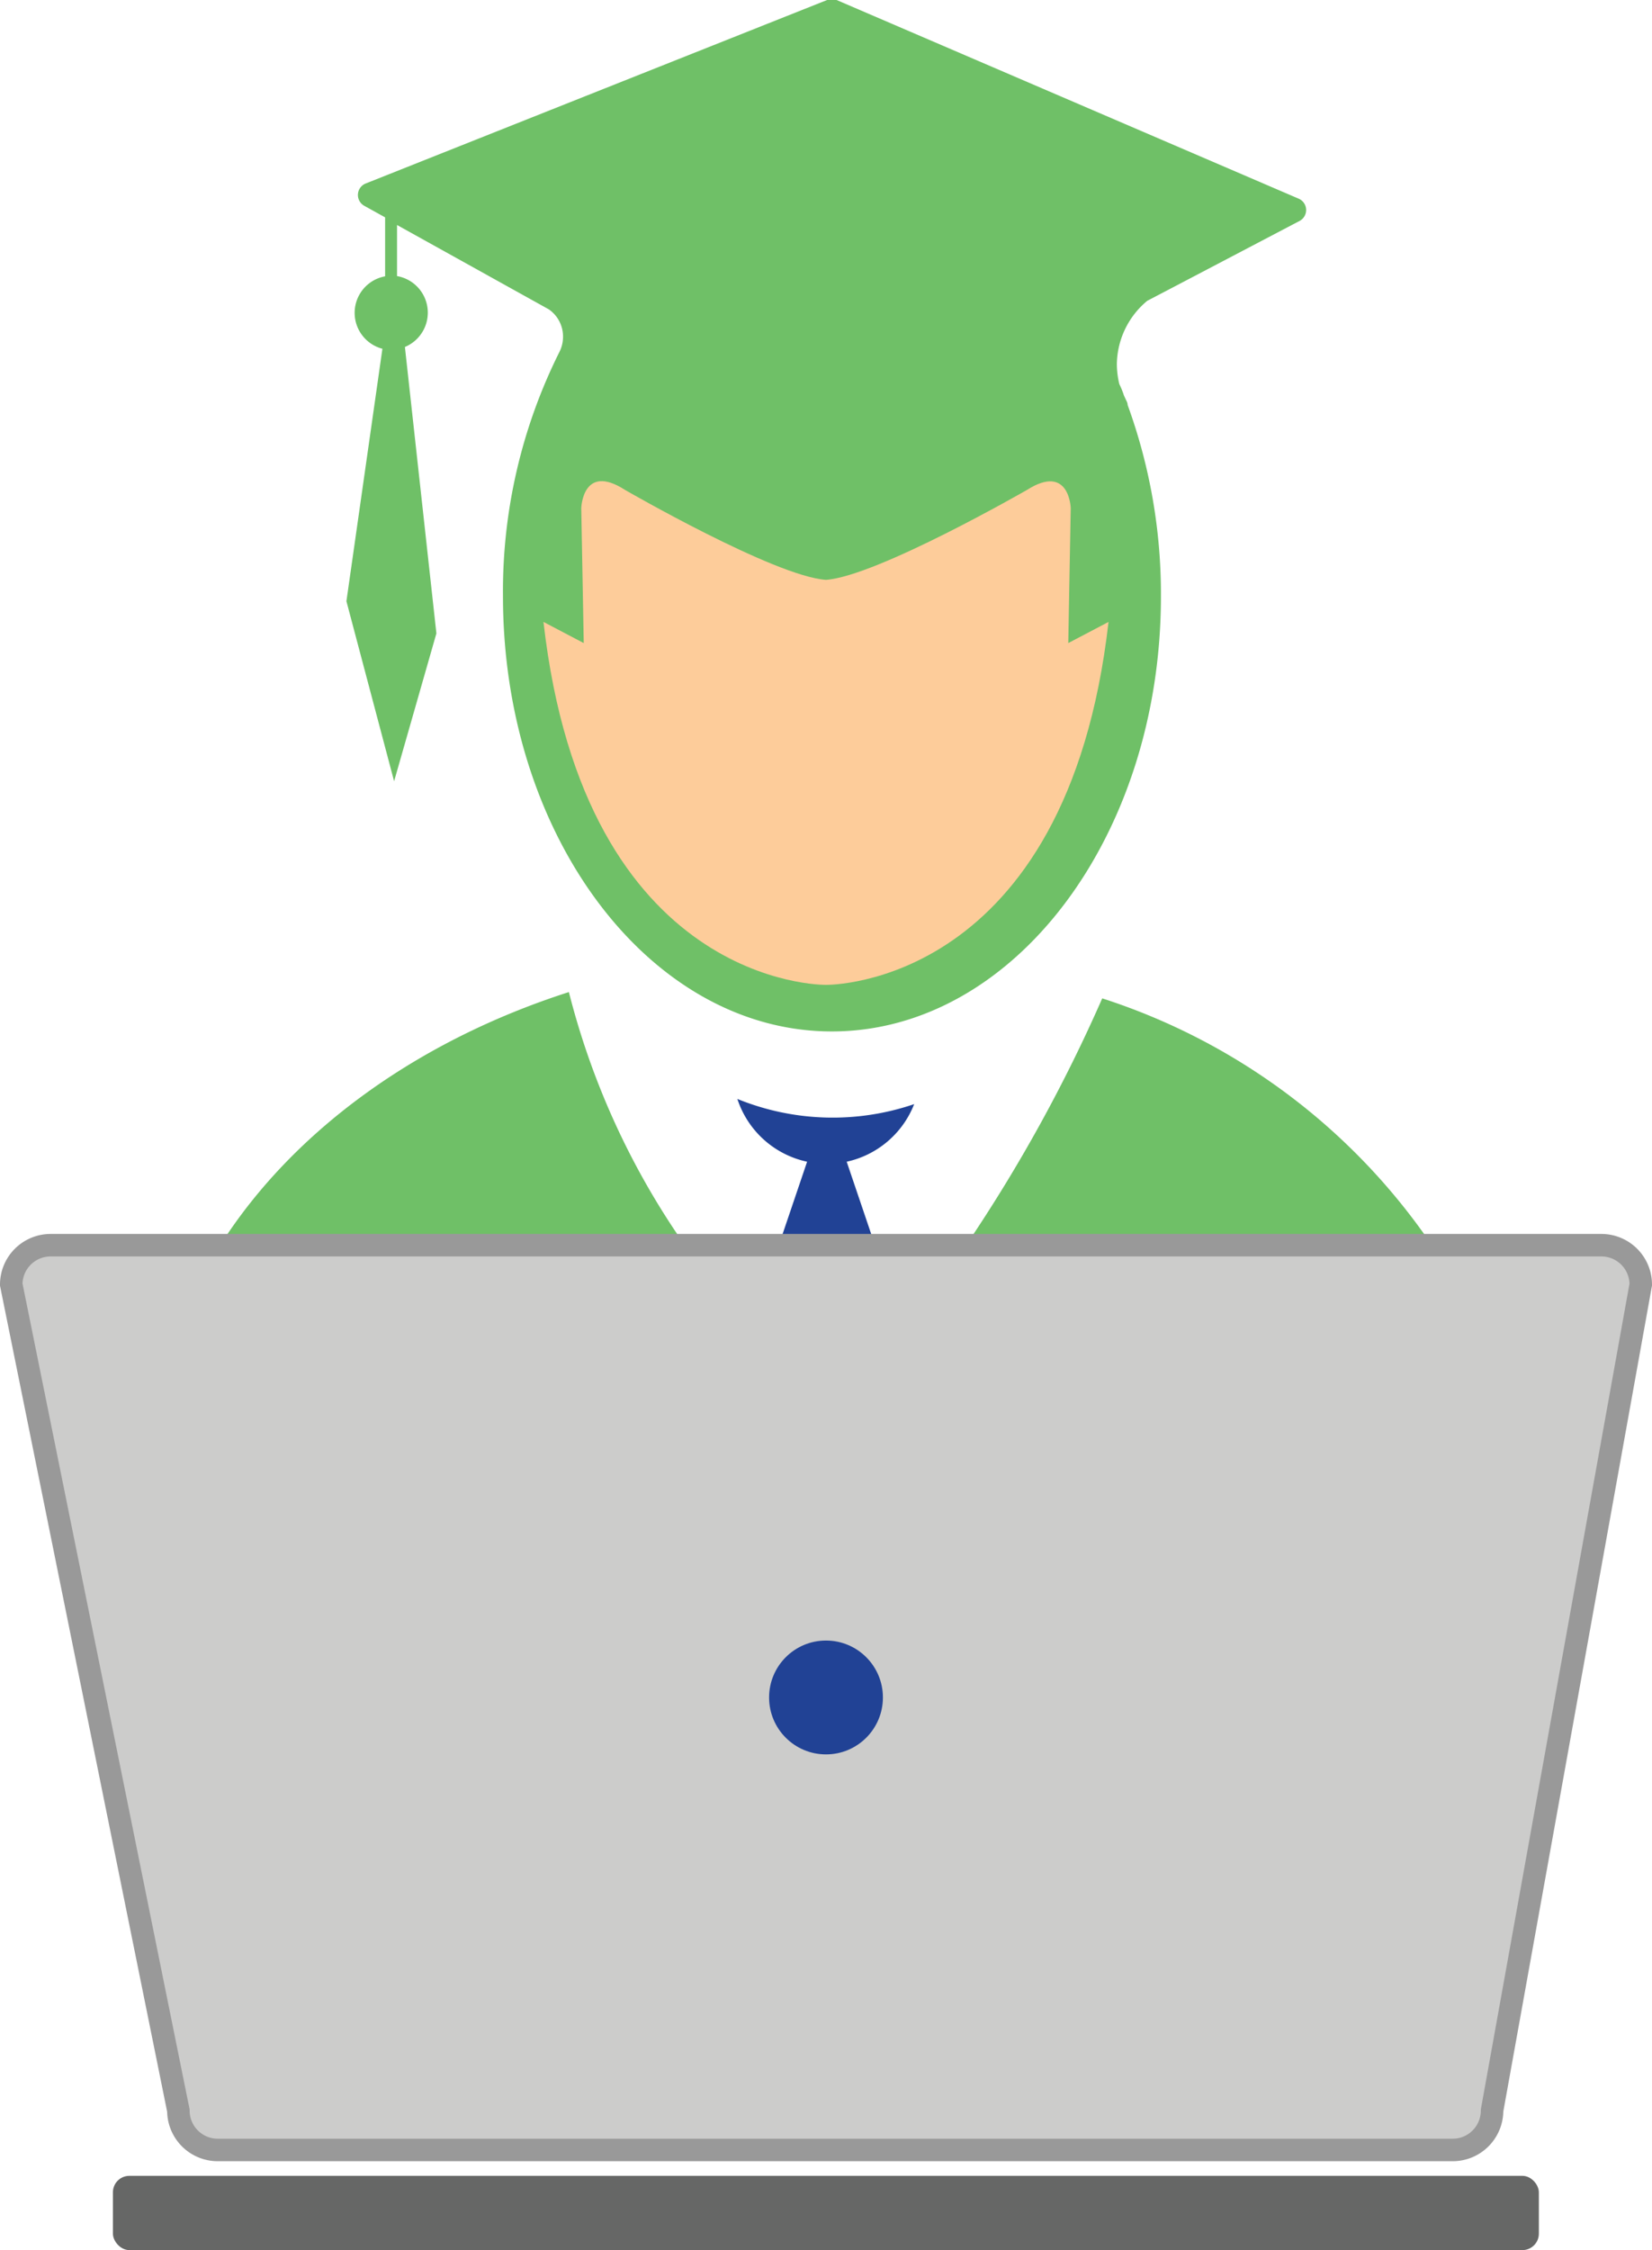 <svg xmlns="http://www.w3.org/2000/svg" viewBox="0 0 73.44 100"><defs><style>.cls-1{fill:#6fc067;}.cls-2{fill:#666766;}.cls-3{fill:#fdcc9a;}.cls-4{fill:#214295;}.cls-5{fill:#cccccb;stroke:#999;stroke-miterlimit:10;}</style></defs><title>Leading_Party1</title><g id="Layer_2" data-name="Layer 2"><g id="Layer_1-2" data-name="Layer 1"><path class="cls-1" d="M49,44.37a69.33,69.33,0,0,1-6,10.89H63.6A28.18,28.18,0,0,0,49,44.37Z"/><path class="cls-1" d="M9.84,55.26H30.39a34.28,34.28,0,0,1-5.1-11.17C18.56,46.25,13.06,50.24,9.84,55.26Z"/><rect class="cls-2" x="5.02" y="96.7" width="63.39" height="3.3" rx="0.73"/><path class="cls-1" d="M57.71,8.82,37.19,0a.56.56,0,0,0-.42,0L16.27,8.15a.55.55,0,0,0-.07,1l.92.51v2.62A1.65,1.65,0,0,0,17,15.5L15.4,26.72l2.12,8,1.88-6.57L18,15.42a1.65,1.65,0,0,0-.35-3.15V10l6.48,3.6.27.15a1.47,1.47,0,0,1,.63,1.21,1.51,1.51,0,0,1-.17.7A23.78,23.78,0,0,0,22.36,26.5c0,10.68,6.55,19.34,14.62,19.34S51.61,37.18,51.61,26.5A24.58,24.58,0,0,0,50.13,18c0-.12-.08-.22-.12-.33a.87.87,0,0,1-.07-.17,3.93,3.93,0,0,0-.18-.43,3.82,3.82,0,0,1-.11-.9A3.72,3.72,0,0,1,51,13.37l1.49-.78h0l5.3-2.78A.55.55,0,0,0,57.71,8.82Z"/><path class="cls-3" d="M47.49,28.58l.11-6s-.06-2-1.94-.81c0,0-6.67,3.84-8.94,4-2.28-.15-8.94-4-8.94-4-1.88-1.21-1.94.81-1.94.81l.11,6-1.79-.94C26,43.84,36.57,43.77,36.72,43.77s10.71.07,12.56-16.13Z"/><path class="cls-4" d="M35.88,51.63l-1.19,3.51h4.14l-1.19-3.51a4.18,4.18,0,0,0,3-2.56,11.23,11.23,0,0,1-7.86-.23A4.18,4.18,0,0,0,35.88,51.63Z"/><path class="cls-5" d="M64.58,95.55H9.68A1.75,1.75,0,0,1,7.93,93.8L.5,57.09a1.75,1.75,0,0,1,1.75-1.75H71.19a1.75,1.75,0,0,1,1.75,1.75L66.33,93.8A1.75,1.75,0,0,1,64.58,95.55Z"/><circle class="cls-4" cx="36.72" cy="75.44" r="2.53"/></g></g></svg>